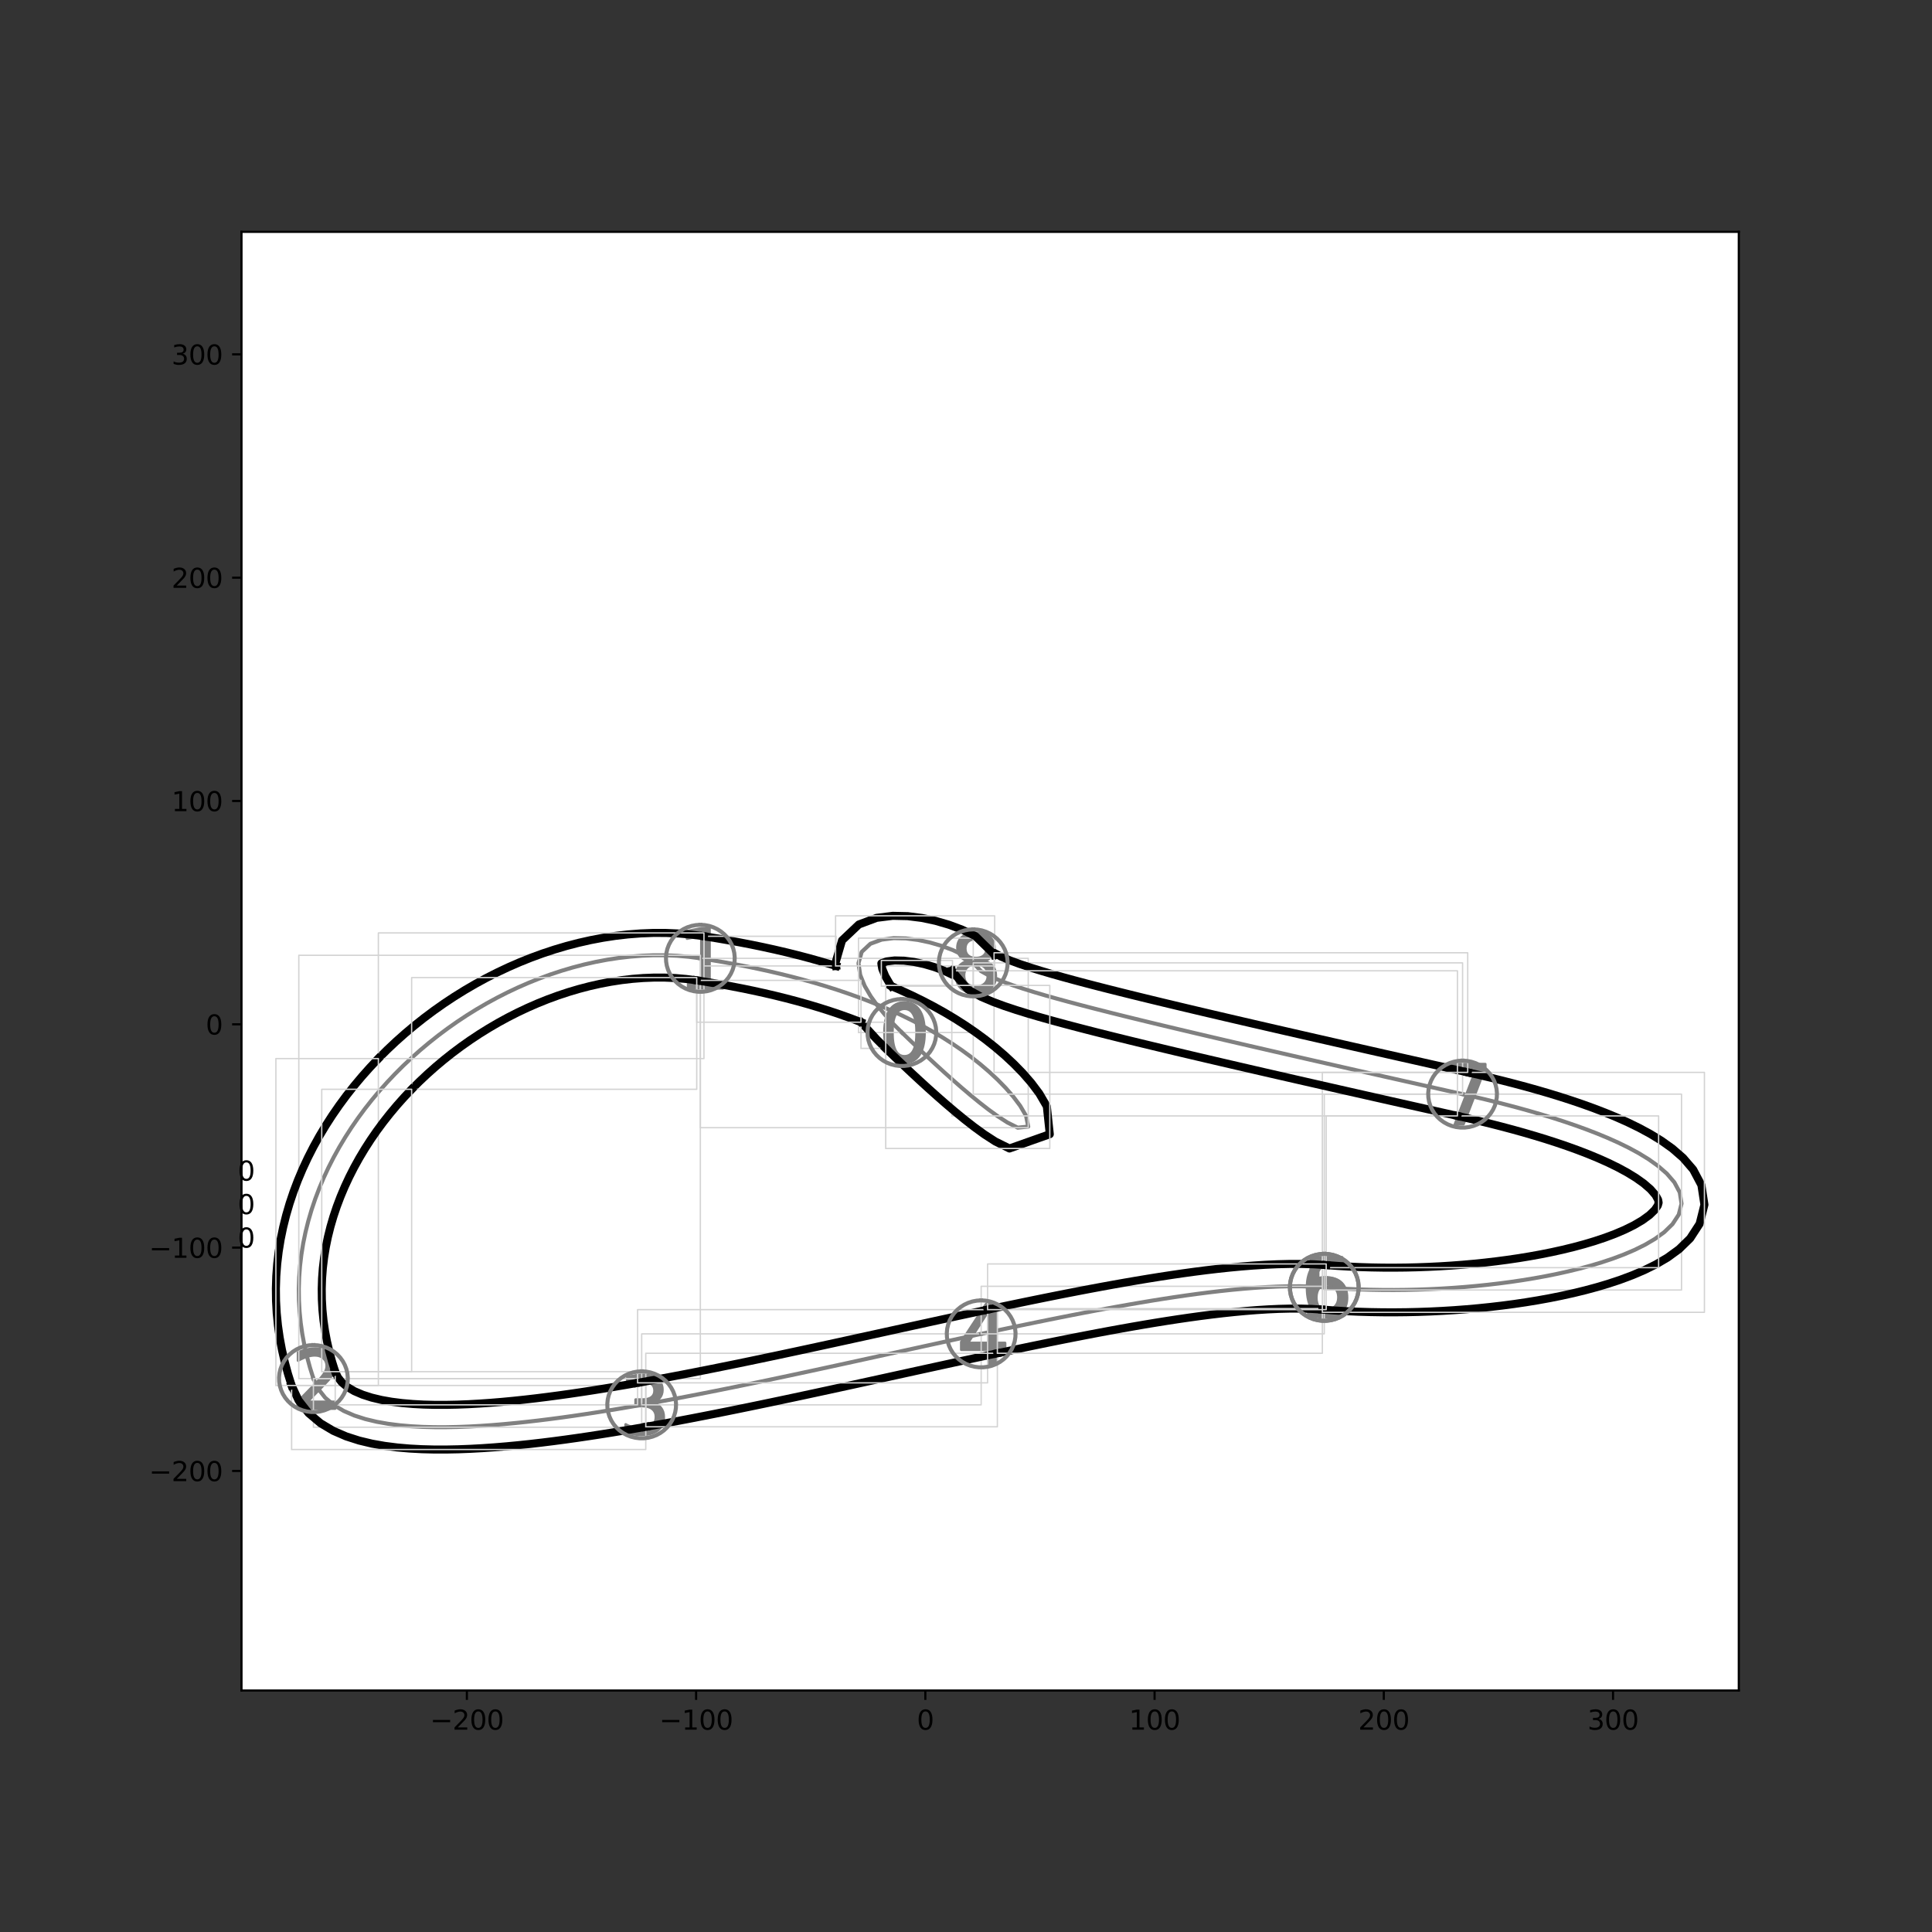 <?xml version="1.0" encoding="utf-8" standalone="no"?>
<!DOCTYPE svg PUBLIC "-//W3C//DTD SVG 1.1//EN"
  "http://www.w3.org/Graphics/SVG/1.1/DTD/svg11.dtd">
<svg height="720pt" version="1.1" viewBox="0 0 720 720" width="720pt" xmlns="http://www.w3.org/2000/svg" xmlns:xlink="http://www.w3.org/1999/xlink">
 <rect x="0" y="0" width="720" height="720" fill="#333333" stroke="none"/>
 <defs>
  <style type="text/css">*{stroke-linecap:butt;stroke-linejoin:round;}</style>
 </defs>
 <g id="figure_1">
  <g id="patch_1">
   <path d="M 0 720 
L 720 720 
L 720 0 
L 0 0 
z
" style="fill:none;"/>
  </g>
  <g id="axes_1">
   <g id="patch_2">
    <path d="M 90 630 
L 648 630 
L 648 86.4 
L 90 86.4 
z
" style="fill:#ffffff;"/>
   </g>
   <g id="PathCollection_1">
    <defs>
     <path d="M 0.972 -8.871 
Q -1.277 -8.871 -2.413 -6.654 
Q -3.545 -4.441 -3.545 0.007 
Q -3.545 4.437 -2.413 6.654 
Q -1.277 8.871 0.972 8.871 
Q 3.24 8.871 4.372 6.654 
Q 5.508 4.437 5.508 0.007 
Q 5.508 -4.441 4.372 -6.654 
Q 3.24 -8.871 0.972 -8.871 
z
M 0.972 -11.18 
Q 4.598 -11.18 6.511 -8.312 
Q 8.423 -5.448 8.423 0.007 
Q 8.423 5.448 6.511 8.317 
Q 4.598 11.18 0.972 11.18 
Q -2.649 11.18 -4.561 8.317 
Q -6.474 5.448 -6.474 0.007 
Q -6.474 -5.448 -4.561 -8.312 
Q -2.649 -11.18 0.972 -11.18 
z
" id="m94f30007b1" style="stroke:#808080;"/>
    </defs>
    <g clip-path="url(#pc361eb7eee)">
     <use style="fill:#808080;stroke:#808080;" x="336.108" xlink:href="#m94f30007b1" y="384.793"/>
    </g>
   </g>
   <g id="PathCollection_2">
    <defs>
     <path d="M -4.536 8.636 
L 0.405 8.636 
L 0.405 -8.425 
L -4.972 -7.347 
L -4.972 -10.102 
L 0.376 -11.18 
L 3.4 -11.18 
L 3.4 8.636 
L 8.341 8.636 
L 8.341 11.18 
L -4.536 11.18 
L -4.536 8.636 
z
" id="med0da035df" style="stroke:#808080;"/>
    </defs>
    <g clip-path="url(#pc361eb7eee)">
     <use style="fill:#808080;stroke:#808080;" x="260.997" xlink:href="#med0da035df" y="357.136"/>
    </g>
   </g>
   <g id="PathCollection_3">
    <defs>
     <path d="M -2.295 8.681 
L 8.076 8.681 
L 8.076 11.18 
L -5.868 11.18 
L -5.868 8.681 
Q -4.178 6.929 -1.259 3.983 
Q 1.664 1.031 2.413 0.174 
Q 3.839 -1.426 4.404 -2.537 
Q 4.973 -3.648 4.973 -4.722 
Q 4.973 -6.473 3.745 -7.574 
Q 2.516 -8.681 0.544 -8.681 
Q -0.854 -8.681 -2.408 -8.196 
Q -3.957 -7.711 -5.722 -6.722 
L -5.722 -9.726 
Q -3.928 -10.446 -2.37 -10.813 
Q -0.807 -11.18 0.487 -11.18 
Q 3.9 -11.18 5.929 -9.472 
Q 7.958 -7.767 7.958 -4.915 
Q 7.958 -3.559 7.45 -2.344 
Q 6.946 -1.135 5.604 0.513 
Q 5.237 0.942 3.265 2.98 
Q 1.297 5.018 -2.295 8.681 
z
" id="m5fbdc6d21f" style="stroke:#808080;"/>
    </defs>
    <g clip-path="url(#pc361eb7eee)">
     <use style="fill:#808080;stroke:#808080;" x="116.801" xlink:href="#m5fbdc6d21f" y="513.754"/>
    </g>
   </g>
   <g id="PathCollection_4">
    <defs>
     <path d="M 3.776 -0.861 
Q 5.868 -0.413 7.042 1.005 
Q 8.22 2.418 8.22 4.497 
Q 8.22 7.684 6.026 9.434 
Q 3.831 11.18 -0.21 11.18 
Q -1.564 11.18 -3 10.912 
Q -4.437 10.645 -5.965 10.109 
L -5.965 7.296 
Q -4.755 8.002 -3.314 8.363 
Q -1.868 8.723 -0.293 8.723 
Q 2.446 8.723 3.882 7.642 
Q 5.319 6.561 5.319 4.497 
Q 5.319 2.589 3.984 1.517 
Q 2.649 0.441 0.27 0.441 
L -2.243 0.441 
L -2.243 -1.956 
L 0.386 -1.956 
Q 2.534 -1.956 3.674 -2.815 
Q 4.815 -3.674 4.815 -5.291 
Q 4.815 -6.949 3.637 -7.836 
Q 2.464 -8.728 0.27 -8.728 
Q -0.931 -8.728 -2.303 -8.464 
Q -3.674 -8.206 -5.319 -7.661 
L -5.319 -10.257 
Q -3.656 -10.718 -2.206 -10.949 
Q -0.755 -11.18 0.529 -11.18 
Q 3.85 -11.18 5.781 -9.67 
Q 7.716 -8.164 7.716 -5.596 
Q 7.716 -3.804 6.691 -2.57 
Q 5.665 -1.337 3.776 -0.861 
z
" id="mce185d3a65" style="stroke:#808080;"/>
    </defs>
    <g clip-path="url(#pc361eb7eee)">
     <use style="fill:#808080;stroke:#808080;" x="239.134" xlink:href="#mce185d3a65" y="523.543"/>
    </g>
   </g>
   <g id="PathCollection_5">
    <defs>
     <path d="M 2.696 -8.545 
L -4.943 3.393 
L 2.696 3.393 
L 2.696 -8.545 
z
M 1.9 -11.18 
L 5.705 -11.18 
L 5.705 3.393 
L 8.897 3.393 
L 8.897 5.909 
L 5.705 5.909 
L 5.705 11.18 
L 2.696 11.18 
L 2.696 5.909 
L -7.397 5.909 
L -7.397 2.99 
L 1.9 -11.18 
z
" id="m7cc5d9a0eb" style="stroke:#808080;"/>
    </defs>
    <g clip-path="url(#pc361eb7eee)">
     <use style="fill:#808080;stroke:#808080;" x="365.652" xlink:href="#m7cc5d9a0eb" y="497.095"/>
    </g>
   </g>
   <g id="PathCollection_6">
    <defs>
     <path d="M -5.008 -11.18 
L 6.64 -11.18 
L 6.64 -8.68 
L -2.292 -8.68 
L -2.292 -3.307 
Q -1.648 -3.528 -1.004 -3.636 
Q -0.355 -3.744 0.294 -3.744 
Q 3.965 -3.744 6.108 -1.732 
Q 8.257 0.28 8.257 3.716 
Q 8.257 7.255 6.052 9.22 
Q 3.847 11.18 -0.162 11.18 
Q -1.544 11.18 -2.978 10.945 
Q -4.407 10.71 -5.934 10.24 
L -5.934 7.255 
Q -4.614 7.975 -3.203 8.327 
Q -1.793 8.68 -0.223 8.68 
Q 2.32 8.68 3.8 7.345 
Q 5.286 6.01 5.286 3.716 
Q 5.286 1.427 3.8 0.092 
Q 2.32 -1.248 -0.223 -1.248 
Q -1.413 -1.248 -2.597 -0.985 
Q -3.777 -0.722 -5.008 -0.162 
L -5.008 -11.18 
z
" id="m99708a1a0c" style="stroke:#808080;"/>
    </defs>
    <g clip-path="url(#pc361eb7eee)">
     <use style="fill:#808080;stroke:#808080;" x="493.517" xlink:href="#m99708a1a0c" y="479.751"/>
    </g>
   </g>
   <g id="PathCollection_7">
    <defs>
     <path d="M 1.286 -1.176 
Q -0.677 -1.176 -1.827 0.169 
Q -2.972 1.508 -2.972 3.845 
Q -2.972 6.169 -1.827 7.522 
Q -0.677 8.871 1.286 8.871 
Q 3.249 8.871 4.395 7.522 
Q 5.541 6.169 5.541 3.845 
Q 5.541 1.508 4.395 0.169 
Q 3.249 -1.176 1.286 -1.176 
z
M 7.074 -10.317 
L 7.074 -7.661 
Q 5.975 -8.178 4.857 -8.45 
Q 3.739 -8.728 2.64 -8.728 
Q -0.247 -8.728 -1.771 -6.778 
Q -3.291 -4.829 -3.508 -0.889 
Q -2.658 -2.146 -1.374 -2.815 
Q -0.085 -3.485 1.457 -3.485 
Q 4.704 -3.485 6.589 -1.513 
Q 8.474 0.455 8.474 3.845 
Q 8.474 7.166 6.511 9.176 
Q 4.547 11.18 1.286 11.18 
Q -2.455 11.18 -4.432 8.317 
Q -6.409 5.448 -6.409 0.007 
Q -6.409 -5.102 -3.984 -8.141 
Q -1.559 -11.18 2.524 -11.18 
Q 3.624 -11.18 4.741 -10.963 
Q 5.859 -10.746 7.074 -10.317 
z
" id="m2aa8f8bb7b" style="stroke:#808080;"/>
    </defs>
    <g clip-path="url(#pc361eb7eee)">
     <use style="fill:#808080;stroke:#808080;" x="493.517" xlink:href="#m2aa8f8bb7b" y="479.751"/>
    </g>
   </g>
   <g id="PathCollection_8">
    <defs>
     <path d="M -5.93 -11.18 
L 8.446 -11.18 
L 8.446 -9.891 
L 0.328 11.18 
L -2.83 11.18 
L 4.809 -8.631 
L -5.93 -8.631 
L -5.93 -11.18 
z
" id="me0e3e218f2" style="stroke:#808080;"/>
    </defs>
    <g clip-path="url(#pc361eb7eee)">
     <use style="fill:#808080;stroke:#808080;" x="545.06" xlink:href="#me0e3e218f2" y="407.755"/>
    </g>
   </g>
   <g id="PathCollection_9">
    <defs>
     <path d="M 1.002 0.524 
Q -1.076 0.524 -2.268 1.637 
Q -3.455 2.751 -3.455 4.695 
Q -3.455 6.644 -2.268 7.758 
Q -1.076 8.871 1.002 8.871 
Q 3.081 8.871 4.277 7.753 
Q 5.478 6.631 5.478 4.695 
Q 5.478 2.751 4.286 1.637 
Q 3.099 0.524 1.002 0.524 
z
M -1.912 -0.714 
Q -3.788 -1.176 -4.836 -2.46 
Q -5.88 -3.748 -5.88 -5.596 
Q -5.88 -8.178 -4.042 -9.679 
Q -2.199 -11.18 1.002 -11.18 
Q 4.222 -11.18 6.056 -9.679 
Q 7.889 -8.178 7.889 -5.596 
Q 7.889 -3.748 6.841 -2.46 
Q 5.797 -1.176 3.935 -0.714 
Q 6.042 -0.224 7.215 1.208 
Q 8.393 2.635 8.393 4.695 
Q 8.393 7.832 6.48 9.508 
Q 4.568 11.18 1.002 11.18 
Q -2.559 11.18 -4.476 9.508 
Q -6.388 7.832 -6.388 4.695 
Q -6.388 2.635 -5.206 1.208 
Q -4.019 -0.224 -1.912 -0.714 
z
M -2.979 -5.319 
Q -2.979 -3.647 -1.935 -2.709 
Q -0.887 -1.771 1.002 -1.771 
Q 2.882 -1.771 3.94 -2.709 
Q 5.002 -3.647 5.002 -5.319 
Q 5.002 -6.996 3.94 -7.933 
Q 2.882 -8.871 1.002 -8.871 
Q -0.887 -8.871 -1.935 -7.933 
Q -2.979 -6.996 -2.979 -5.319 
z
" id="m0a86280be7" style="stroke:#808080;"/>
    </defs>
    <g clip-path="url(#pc361eb7eee)">
     <use style="fill:#808080;stroke:#808080;" x="362.701" xlink:href="#m0a86280be7" y="358.832"/>
    </g>
   </g>
   <g id="PathCollection_10"/>
   <g id="PathCollection_11"/>
   <g id="PathCollection_12"/>
   <g id="PathCollection_13"/>
   <g id="PathCollection_14"/>
   <g id="matplotlib.axis_1">
    <g id="xtick_1">
     <g id="line2d_1">
      <defs>
       <path d="M 0 0 
L 0 3.5 
" id="m8776d0f1e6" style="stroke:#000000;stroke-width:0.8;"/>
      </defs>
      <g>
       <use style="stroke:#000000;stroke-width:0.8;" x="173.993" xlink:href="#m8776d0f1e6" y="630"/>
      </g>
     </g>
     <g id="text_1">
      <!-- −200 -->
      <g transform="translate(160.26 644.598)scale(0.1 -0.1)">
       <defs>
        <path d="M 678 2272 
L 4684 2272 
L 4684 1741 
L 678 1741 
L 678 2272 
z
" id="DejaVuSans-2212" transform="scale(0.016)"/>
        <path d="M 1228 531 
L 3431 531 
L 3431 0 
L 469 0 
L 469 531 
Q 828 903 1448 1529 
Q 2069 2156 2228 2338 
Q 2531 2678 2651 2914 
Q 2772 3150 2772 3378 
Q 2772 3750 2511 3984 
Q 2250 4219 1831 4219 
Q 1534 4219 1204 4116 
Q 875 4013 500 3803 
L 500 4441 
Q 881 4594 1212 4672 
Q 1544 4750 1819 4750 
Q 2544 4750 2975 4387 
Q 3406 4025 3406 3419 
Q 3406 3131 3298 2873 
Q 3191 2616 2906 2266 
Q 2828 2175 2409 1742 
Q 1991 1309 1228 531 
z
" id="DejaVuSans-32" transform="scale(0.016)"/>
        <path d="M 2034 4250 
Q 1547 4250 1301 3770 
Q 1056 3291 1056 2328 
Q 1056 1369 1301 889 
Q 1547 409 2034 409 
Q 2525 409 2770 889 
Q 3016 1369 3016 2328 
Q 3016 3291 2770 3770 
Q 2525 4250 2034 4250 
z
M 2034 4750 
Q 2819 4750 3233 4129 
Q 3647 3509 3647 2328 
Q 3647 1150 3233 529 
Q 2819 -91 2034 -91 
Q 1250 -91 836 529 
Q 422 1150 422 2328 
Q 422 3509 836 4129 
Q 1250 4750 2034 4750 
z
" id="DejaVuSans-30" transform="scale(0.016)"/>
       </defs>
       <use xlink:href="#DejaVuSans-2212"/>
       <use x="83.789" xlink:href="#DejaVuSans-32"/>
       <use x="147.412" xlink:href="#DejaVuSans-30"/>
       <use x="211.035" xlink:href="#DejaVuSans-30"/>
      </g>
     </g>
    </g>
    <g id="xtick_2">
     <g id="line2d_2">
      <g>
       <use style="stroke:#000000;stroke-width:0.8;" x="259.421" xlink:href="#m8776d0f1e6" y="630"/>
      </g>
     </g>
     <g id="text_2">
      <!-- −100 -->
      <g transform="translate(245.687 644.598)scale(0.1 -0.1)">
       <defs>
        <path d="M 794 531 
L 1825 531 
L 1825 4091 
L 703 3866 
L 703 4441 
L 1819 4666 
L 2450 4666 
L 2450 531 
L 3481 531 
L 3481 0 
L 794 0 
L 794 531 
z
" id="DejaVuSans-31" transform="scale(0.016)"/>
       </defs>
       <use xlink:href="#DejaVuSans-2212"/>
       <use x="83.789" xlink:href="#DejaVuSans-31"/>
       <use x="147.412" xlink:href="#DejaVuSans-30"/>
       <use x="211.035" xlink:href="#DejaVuSans-30"/>
      </g>
     </g>
    </g>
    <g id="xtick_3">
     <g id="line2d_3">
      <g>
       <use style="stroke:#000000;stroke-width:0.8;" x="344.849" xlink:href="#m8776d0f1e6" y="630"/>
      </g>
     </g>
     <g id="text_3">
      <!-- 0 -->
      <g transform="translate(341.667 644.598)scale(0.1 -0.1)">
       <use xlink:href="#DejaVuSans-30"/>
      </g>
     </g>
    </g>
    <g id="xtick_4">
     <g id="line2d_4">
      <g>
       <use style="stroke:#000000;stroke-width:0.8;" x="430.276" xlink:href="#m8776d0f1e6" y="630"/>
      </g>
     </g>
     <g id="text_4">
      <!-- 100 -->
      <g transform="translate(420.733 644.598)scale(0.1 -0.1)">
       <use xlink:href="#DejaVuSans-31"/>
       <use x="63.623" xlink:href="#DejaVuSans-30"/>
       <use x="127.246" xlink:href="#DejaVuSans-30"/>
      </g>
     </g>
    </g>
    <g id="xtick_5">
     <g id="line2d_5">
      <g>
       <use style="stroke:#000000;stroke-width:0.8;" x="515.704" xlink:href="#m8776d0f1e6" y="630"/>
      </g>
     </g>
     <g id="text_5">
      <!-- 200 -->
      <g transform="translate(506.16 644.598)scale(0.1 -0.1)">
       <use xlink:href="#DejaVuSans-32"/>
       <use x="63.623" xlink:href="#DejaVuSans-30"/>
       <use x="127.246" xlink:href="#DejaVuSans-30"/>
      </g>
     </g>
    </g>
    <g id="xtick_6">
     <g id="line2d_6">
      <g>
       <use style="stroke:#000000;stroke-width:0.8;" x="601.132" xlink:href="#m8776d0f1e6" y="630"/>
      </g>
     </g>
     <g id="text_6">
      <!-- 300 -->
      <g transform="translate(591.588 644.598)scale(0.1 -0.1)">
       <defs>
        <path d="M 2597 2516 
Q 3050 2419 3304 2112 
Q 3559 1806 3559 1356 
Q 3559 666 3084 287 
Q 2609 -91 1734 -91 
Q 1441 -91 1130 -33 
Q 819 25 488 141 
L 488 750 
Q 750 597 1062 519 
Q 1375 441 1716 441 
Q 2309 441 2620 675 
Q 2931 909 2931 1356 
Q 2931 1769 2642 2001 
Q 2353 2234 1838 2234 
L 1294 2234 
L 1294 2753 
L 1863 2753 
Q 2328 2753 2575 2939 
Q 2822 3125 2822 3475 
Q 2822 3834 2567 4026 
Q 2313 4219 1838 4219 
Q 1578 4219 1281 4162 
Q 984 4106 628 3988 
L 628 4550 
Q 988 4650 1302 4700 
Q 1616 4750 1894 4750 
Q 2613 4750 3031 4423 
Q 3450 4097 3450 3541 
Q 3450 3153 3228 2886 
Q 3006 2619 2597 2516 
z
" id="DejaVuSans-33" transform="scale(0.016)"/>
       </defs>
       <use xlink:href="#DejaVuSans-33"/>
       <use x="63.623" xlink:href="#DejaVuSans-30"/>
       <use x="127.246" xlink:href="#DejaVuSans-30"/>
      </g>
     </g>
    </g>
   </g>
   <g id="matplotlib.axis_2">
    <g id="ytick_1">
     <g id="line2d_7">
      <defs>
       <path d="M 0 0 
L -3.5 0 
" id="mb0aa4aa2c3" style="stroke:#000000;stroke-width:0.8;"/>
      </defs>
      <g>
       <use style="stroke:#000000;stroke-width:0.8;" x="90" xlink:href="#mb0aa4aa2c3" y="548.174"/>
      </g>
     </g>
     <g id="text_7">
      <!-- −200 -->
      <g transform="translate(55.533 551.974)scale(0.1 -0.1)">
       <use xlink:href="#DejaVuSans-2212"/>
       <use x="83.789" xlink:href="#DejaVuSans-32"/>
       <use x="147.412" xlink:href="#DejaVuSans-30"/>
       <use x="211.035" xlink:href="#DejaVuSans-30"/>
      </g>
     </g>
    </g>
    <g id="ytick_2">
     <g id="line2d_8">
      <g>
       <use style="stroke:#000000;stroke-width:0.8;" x="90" xlink:href="#mb0aa4aa2c3" y="464.951"/>
      </g>
     </g>
     <g id="text_8">
      <!-- −100 -->
      <g transform="translate(55.533 468.75)scale(0.1 -0.1)">
       <use xlink:href="#DejaVuSans-2212"/>
       <use x="83.789" xlink:href="#DejaVuSans-31"/>
       <use x="147.412" xlink:href="#DejaVuSans-30"/>
       <use x="211.035" xlink:href="#DejaVuSans-30"/>
      </g>
     </g>
    </g>
    <g id="ytick_3">
     <g id="line2d_9">
      <g>
       <use style="stroke:#000000;stroke-width:0.8;" x="90" xlink:href="#mb0aa4aa2c3" y="381.728"/>
      </g>
     </g>
     <g id="text_9">
      <!-- 0 -->
      <g transform="translate(76.638 385.527)scale(0.1 -0.1)">
       <use xlink:href="#DejaVuSans-30"/>
      </g>
     </g>
    </g>
    <g id="ytick_4">
     <g id="line2d_10">
      <g>
       <use style="stroke:#000000;stroke-width:0.8;" x="90" xlink:href="#mb0aa4aa2c3" y="298.505"/>
      </g>
     </g>
     <g id="text_10">
      <!-- 100 -->
      <g transform="translate(63.913 302.304)scale(0.1 -0.1)">
       <use xlink:href="#DejaVuSans-31"/>
       <use x="63.623" xlink:href="#DejaVuSans-30"/>
       <use x="127.246" xlink:href="#DejaVuSans-30"/>
      </g>
     </g>
    </g>
    <g id="ytick_5">
     <g id="line2d_11">
      <g>
       <use style="stroke:#000000;stroke-width:0.8;" x="90" xlink:href="#mb0aa4aa2c3" y="215.282"/>
      </g>
     </g>
     <g id="text_11">
      <!-- 200 -->
      <g transform="translate(63.913 219.081)scale(0.1 -0.1)">
       <use xlink:href="#DejaVuSans-32"/>
       <use x="63.623" xlink:href="#DejaVuSans-30"/>
       <use x="127.246" xlink:href="#DejaVuSans-30"/>
      </g>
     </g>
    </g>
    <g id="ytick_6">
     <g id="line2d_12">
      <g>
       <use style="stroke:#000000;stroke-width:0.8;" x="90" xlink:href="#mb0aa4aa2c3" y="132.059"/>
      </g>
     </g>
     <g id="text_12">
      <!-- 300 -->
      <g transform="translate(63.913 135.858)scale(0.1 -0.1)">
       <use xlink:href="#DejaVuSans-33"/>
       <use x="63.623" xlink:href="#DejaVuSans-30"/>
       <use x="127.246" xlink:href="#DejaVuSans-30"/>
      </g>
     </g>
    </g>
   </g>
   <g id="line2d_13">
    <path clip-path="url(#pc361eb7eee)" d="M 362.701 358.832 
L 359.227 356.062 
L 355.147 354.094 
L 350.893 352.502 
L 346.53 351.232 
L 342.088 350.289 
L 337.59 349.719 
L 333.066 349.618 
L 328.586 350.168 
L 324.37 351.718 
L 321.132 354.739 
L 319.934 358.953 
L 320.57 363.314 
L 322.237 367.423 
L 324.479 371.265 
L 327.08 374.887 
L 329.925 378.329 
L 332.948 381.623 
L 336.108 384.793 
" style="fill:none;stroke:#808080;stroke-linecap:square;stroke-width:1.5;"/>
   </g>
   <g id="line2d_14">
    <path clip-path="url(#pc361eb7eee)" d="M 319.934 384.793 
L 319.934 349.618 
L 362.701 349.618 
L 362.701 384.793 
L 319.934 384.793 
" style="fill:none;stroke:#d3d3d3;stroke-linecap:square;stroke-width:0.5;"/>
   </g>
   <g id="line2d_15">
    <path clip-path="url(#pc361eb7eee)" d="M 336.108 384.793 
L 339.209 387.78 
L 342.326 390.75 
L 345.463 393.7 
L 348.62 396.629 
L 351.801 399.532 
L 355.011 402.404 
L 358.254 405.24 
L 361.539 408.03 
L 364.874 410.762 
L 368.276 413.415 
L 371.769 415.954 
L 375.399 418.305 
L 379.273 420.247 
L 383.194 419.853 
L 382.367 415.804 
L 380.204 412.123 
L 377.629 408.699 
L 374.808 405.464 
L 371.805 402.388 
L 368.655 399.454 
L 365.38 396.653 
L 361.997 393.977 
L 358.516 391.422 
L 354.949 388.983 
L 351.303 386.656 
L 347.586 384.439 
L 343.805 382.329 
L 339.965 380.32 
L 336.072 378.411 
L 332.131 376.598 
L 328.147 374.877 
L 324.124 373.245 
L 320.065 371.697 
L 315.974 370.232 
L 311.855 368.845 
L 307.709 367.532 
L 303.541 366.291 
L 299.351 365.118 
L 295.143 364.01 
L 290.918 362.963 
L 286.678 361.975 
L 282.425 361.044 
L 278.159 360.166 
L 273.882 359.338 
L 269.596 358.559 
L 265.301 357.825 
L 260.997 357.136 
" style="fill:none;stroke:#808080;stroke-linecap:square;stroke-width:1.5;"/>
   </g>
   <g id="line2d_16">
    <path clip-path="url(#pc361eb7eee)" d="M 260.997 420.247 
L 260.997 357.136 
L 383.194 357.136 
L 383.194 420.247 
L 260.997 420.247 
" style="fill:none;stroke:#d3d3d3;stroke-linecap:square;stroke-width:0.5;"/>
   </g>
   <g id="line2d_17">
    <path clip-path="url(#pc361eb7eee)" d="M 260.997 357.136 
L 256.667 356.565 
L 252.315 356.19 
L 247.949 356.003 
L 243.579 355.999 
L 239.213 356.17 
L 234.858 356.511 
L 230.519 357.014 
L 226.202 357.676 
L 221.913 358.489 
L 217.656 359.448 
L 213.435 360.549 
L 209.254 361.786 
L 205.116 363.155 
L 201.026 364.652 
L 196.985 366.273 
L 192.997 368.014 
L 189.065 369.871 
L 185.192 371.842 
L 181.379 373.923 
L 177.631 376.11 
L 173.948 378.403 
L 170.335 380.797 
L 166.793 383.291 
L 163.326 385.882 
L 159.936 388.569 
L 156.625 391.348 
L 153.398 394.218 
L 150.257 397.177 
L 147.205 400.224 
L 144.245 403.356 
L 141.382 406.571 
L 138.619 409.868 
L 135.959 413.246 
L 133.407 416.701 
L 130.968 420.232 
L 128.646 423.837 
L 126.445 427.514 
L 124.371 431.261 
L 122.429 435.074 
L 120.625 438.95 
L 118.964 442.887 
L 117.451 446.881 
L 116.093 450.927 
L 114.896 455.021 
L 113.864 459.158 
L 113.003 463.331 
L 112.319 467.536 
L 111.814 471.764 
L 111.492 476.01 
L 111.357 480.265 
L 111.407 484.521 
L 111.645 488.772 
L 112.067 493.009 
L 112.672 497.225 
L 113.453 501.413 
L 114.407 505.567 
L 115.525 509.682 
L 116.801 513.754 
" style="fill:none;stroke:#808080;stroke-linecap:square;stroke-width:1.5;"/>
   </g>
   <g id="line2d_18">
    <path clip-path="url(#pc361eb7eee)" d="M 111.357 513.754 
L 111.357 355.999 
L 260.997 355.999 
L 260.997 513.754 
L 111.357 513.754 
" style="fill:none;stroke:#d3d3d3;stroke-linecap:square;stroke-width:0.5;"/>
   </g>
   <g id="line2d_19">
    <path clip-path="url(#pc361eb7eee)" d="M 116.801 513.754 
L 118.582 517.572 
L 121.196 520.904 
L 124.451 523.65 
L 128.133 525.832 
L 132.075 527.536 
L 136.176 528.851 
L 140.372 529.854 
L 144.628 530.607 
L 148.919 531.153 
L 153.232 531.529 
L 157.557 531.76 
L 161.888 531.87 
L 166.221 531.874 
L 170.552 531.787 
L 174.88 531.62 
L 179.204 531.382 
L 183.523 531.081 
L 187.835 530.724 
L 192.142 530.316 
L 196.443 529.863 
L 200.737 529.368 
L 205.025 528.835 
L 209.307 528.268 
L 213.583 527.669 
L 217.854 527.042 
L 222.12 526.388 
L 226.38 525.709 
L 230.636 525.007 
L 234.887 524.285 
L 239.134 523.543 
" style="fill:none;stroke:#808080;stroke-linecap:square;stroke-width:1.5;"/>
   </g>
   <g id="line2d_20">
    <path clip-path="url(#pc361eb7eee)" d="M 116.801 531.874 
L 116.801 513.754 
L 239.134 513.754 
L 239.134 531.874 
L 116.801 531.874 
" style="fill:none;stroke:#d3d3d3;stroke-linecap:square;stroke-width:0.5;"/>
   </g>
   <g id="line2d_21">
    <path clip-path="url(#pc361eb7eee)" d="M 239.134 523.543 
L 243.376 522.783 
L 247.615 522.006 
L 251.851 521.214 
L 256.083 520.407 
L 260.313 519.588 
L 264.539 518.756 
L 268.763 517.912 
L 272.985 517.059 
L 277.205 516.195 
L 281.423 515.323 
L 285.639 514.443 
L 289.853 513.556 
L 294.066 512.662 
L 298.279 511.762 
L 302.49 510.857 
L 306.7 509.947 
L 310.91 509.034 
L 315.119 508.117 
L 319.328 507.198 
L 323.537 506.276 
L 327.746 505.354 
L 331.955 504.43 
L 336.165 503.507 
L 340.375 502.584 
L 344.585 501.662 
L 348.796 500.742 
L 353.009 499.825 
L 357.222 498.911 
L 361.436 498.001 
L 365.652 497.095 
" style="fill:none;stroke:#808080;stroke-linecap:square;stroke-width:1.5;"/>
   </g>
   <g id="line2d_22">
    <path clip-path="url(#pc361eb7eee)" d="M 239.134 523.543 
L 239.134 497.095 
L 365.652 497.095 
L 365.652 523.543 
L 239.134 523.543 
" style="fill:none;stroke:#d3d3d3;stroke-linecap:square;stroke-width:0.5;"/>
   </g>
   <g id="line2d_23">
    <path clip-path="url(#pc361eb7eee)" d="M 365.652 497.095 
L 369.869 496.195 
L 374.088 495.302 
L 378.308 494.416 
L 382.531 493.537 
L 386.755 492.668 
L 390.982 491.809 
L 395.211 490.961 
L 399.443 490.125 
L 403.677 489.303 
L 407.915 488.496 
L 412.156 487.705 
L 416.4 486.932 
L 420.647 486.179 
L 424.898 485.447 
L 429.154 484.739 
L 433.413 484.057 
L 437.677 483.403 
L 441.946 482.781 
L 446.219 482.194 
L 450.497 481.646 
L 454.781 481.14 
L 459.07 480.682 
L 463.364 480.278 
L 467.663 479.935 
L 471.968 479.66 
L 476.276 479.464 
L 480.588 479.359 
L 484.901 479.358 
L 489.212 479.481 
L 493.517 479.751 
" style="fill:none;stroke:#808080;stroke-linecap:square;stroke-width:1.5;"/>
   </g>
   <g id="line2d_24">
    <path clip-path="url(#pc361eb7eee)" d="M 365.652 497.095 
L 365.652 479.358 
L 493.517 479.358 
L 493.517 497.095 
L 365.652 497.095 
" style="fill:none;stroke:#d3d3d3;stroke-linecap:square;stroke-width:0.5;"/>
   </g>
   <g id="line2d_25">
    <path clip-path="url(#pc361eb7eee)" d="M 493.517 479.751 
" style="fill:none;stroke:#808080;stroke-linecap:square;stroke-width:1.5;"/>
   </g>
   <g id="line2d_26">
    <path clip-path="url(#pc361eb7eee)" d="M 493.517 479.751 
L 493.517 479.751 
L 493.517 479.751 
L 493.517 479.751 
L 493.517 479.751 
" style="fill:none;stroke:#d3d3d3;stroke-linecap:square;stroke-width:0.5;"/>
   </g>
   <g id="line2d_27">
    <path clip-path="url(#pc361eb7eee)" d="M 493.517 479.751 
L 497.858 480.073 
L 502.204 480.33 
L 506.554 480.523 
L 510.906 480.655 
L 515.26 480.728 
L 519.614 480.742 
L 523.968 480.698 
L 528.321 480.598 
L 532.672 480.441 
L 537.021 480.228 
L 541.366 479.958 
L 545.707 479.631 
L 550.043 479.246 
L 554.373 478.801 
L 558.695 478.296 
L 563.01 477.728 
L 567.314 477.093 
L 571.607 476.39 
L 575.887 475.614 
L 580.151 474.76 
L 584.397 473.821 
L 588.619 472.791 
L 592.815 471.659 
L 596.976 470.413 
L 601.094 469.039 
L 605.156 467.515 
L 609.143 465.813 
L 613.024 463.896 
L 616.749 461.71 
L 620.23 459.178 
L 623.297 456.195 
L 625.62 452.647 
L 626.652 448.564 
L 625.998 444.379 
L 623.978 440.606 
L 621.165 437.354 
L 617.913 434.527 
L 614.397 432.022 
L 610.709 429.766 
L 606.904 427.705 
L 603.012 425.804 
L 599.055 424.035 
L 595.047 422.38 
L 590.998 420.821 
L 586.916 419.347 
L 582.806 417.948 
L 578.672 416.616 
L 574.519 415.344 
L 570.348 414.128 
L 566.162 412.961 
L 561.963 411.84 
L 557.752 410.762 
L 553.53 409.724 
L 549.299 408.722 
L 545.06 407.755 
" style="fill:none;stroke:#808080;stroke-linecap:square;stroke-width:1.5;"/>
   </g>
   <g id="line2d_28">
    <path clip-path="url(#pc361eb7eee)" d="M 493.517 480.742 
L 493.517 407.755 
L 626.652 407.755 
L 626.652 480.742 
L 493.517 480.742 
" style="fill:none;stroke:#d3d3d3;stroke-linecap:square;stroke-width:0.5;"/>
   </g>
   <g id="line2d_29">
    <path clip-path="url(#pc361eb7eee)" d="M 545.06 407.755 
L 540.855 406.813 
L 536.65 405.869 
L 532.445 404.925 
L 528.24 403.98 
L 524.035 403.035 
L 519.83 402.088 
L 515.625 401.14 
L 511.42 400.19 
L 507.215 399.24 
L 503.01 398.288 
L 498.805 397.334 
L 494.599 396.38 
L 490.394 395.423 
L 486.188 394.464 
L 481.982 393.504 
L 477.777 392.541 
L 473.571 391.576 
L 469.365 390.608 
L 465.159 389.638 
L 460.953 388.664 
L 456.748 387.687 
L 452.543 386.707 
L 448.338 385.722 
L 444.134 384.733 
L 439.931 383.739 
L 435.729 382.74 
L 431.528 381.734 
L 427.329 380.721 
L 423.131 379.699 
L 418.935 378.669 
L 414.742 377.627 
L 410.553 376.572 
L 406.367 375.503 
L 402.186 374.415 
L 398.011 373.306 
L 393.845 372.169 
L 389.688 370.998 
L 385.545 369.783 
L 381.421 368.507 
L 377.326 367.149 
L 373.278 365.666 
L 369.316 363.978 
L 365.564 361.897 
L 362.701 358.832 
" style="fill:none;stroke:#808080;stroke-linecap:square;stroke-width:1.5;"/>
   </g>
   <g id="line2d_30">
    <path clip-path="url(#pc361eb7eee)" d="M 362.701 407.755 
L 362.701 358.832 
L 545.06 358.832 
L 545.06 407.755 
L 362.701 407.755 
" style="fill:none;stroke:#d3d3d3;stroke-linecap:square;stroke-width:0.5;"/>
   </g>
   <g id="line2d_31">
    <path clip-path="url(#pc361eb7eee)" d="M 108.677 516.327 
L 108.677 516.327 
L 111.258 521.855 
L 115.006 526.64 
L 119.464 530.406 
L 124.215 533.228 
L 129.038 535.314 
L 133.845 536.857 
L 138.609 537.998 
L 143.325 538.832 
L 147.996 539.427 
L 152.625 539.83 
L 157.218 540.076 
L 161.778 540.192 
L 166.309 540.196 
L 170.813 540.106 
L 175.294 539.933 
L 179.752 539.687 
L 184.191 539.378 
L 188.612 539.012 
L 193.017 538.595 
L 197.405 538.132 
L 201.78 537.628 
L 206.142 537.086 
L 210.491 536.51 
L 214.829 535.903 
L 219.156 535.267 
L 223.474 534.605 
L 227.783 533.918 
L 232.083 533.209 
L 236.376 532.479 
L 240.661 531.731 
" style="fill:none;stroke:#000000;stroke-linecap:square;stroke-width:3;"/>
   </g>
   <g id="line2d_32">
    <path clip-path="url(#pc361eb7eee)" d="M 108.677 540.196 
L 108.677 516.327 
L 240.661 516.327 
L 240.661 540.196 
L 108.677 540.196 
" style="fill:none;stroke:#d3d3d3;stroke-linecap:square;stroke-width:0.5;"/>
   </g>
   <g id="line2d_33">
    <path clip-path="url(#pc361eb7eee)" d="M 240.661 531.731 
L 244.939 530.964 
L 249.211 530.182 
L 253.477 529.384 
L 257.737 528.572 
L 261.992 527.747 
L 266.243 526.911 
L 270.489 526.063 
L 274.731 525.205 
L 278.97 524.338 
L 283.205 523.462 
L 287.436 522.579 
L 291.665 521.689 
L 295.891 520.792 
L 300.114 519.89 
L 304.335 518.983 
L 308.554 518.071 
L 312.771 517.156 
L 316.986 516.238 
L 321.199 515.318 
L 325.412 514.396 
L 329.623 513.473 
L 333.832 512.549 
L 338.041 511.626 
L 342.249 510.703 
L 346.456 509.782 
L 350.663 508.863 
L 354.869 507.947 
L 359.075 507.035 
L 363.28 506.127 
L 367.485 505.224 
L 371.69 504.326 
" style="fill:none;stroke:#000000;stroke-linecap:square;stroke-width:3;"/>
   </g>
   <g id="line2d_34">
    <path clip-path="url(#pc361eb7eee)" d="M 240.661 531.731 
L 240.661 504.326 
L 371.69 504.326 
L 371.69 531.731 
L 240.661 531.731 
" style="fill:none;stroke:#d3d3d3;stroke-linecap:square;stroke-width:0.5;"/>
   </g>
   <g id="line2d_35">
    <path clip-path="url(#pc361eb7eee)" d="M 371.69 504.326 
L 375.895 503.436 
L 380.1 502.553 
L 384.305 501.678 
L 388.51 500.813 
L 392.716 499.958 
L 396.921 499.115 
L 401.127 498.285 
L 405.332 497.468 
L 409.538 496.667 
L 413.744 495.882 
L 417.95 495.116 
L 422.156 494.37 
L 426.362 493.646 
L 430.567 492.947 
L 434.771 492.273 
L 438.974 491.629 
L 443.175 491.017 
L 447.374 490.44 
L 451.57 489.902 
L 455.762 489.407 
L 459.948 488.961 
L 464.126 488.568 
L 468.295 488.235 
L 472.45 487.97 
L 476.587 487.781 
L 480.701 487.68 
L 484.783 487.68 
L 488.822 487.795 
L 492.8 488.044 
L 492.8 488.044 
" style="fill:none;stroke:#000000;stroke-linecap:square;stroke-width:3;"/>
   </g>
   <g id="line2d_36">
    <path clip-path="url(#pc361eb7eee)" d="M 371.69 504.326 
L 371.69 487.68 
L 492.8 487.68 
L 492.8 504.326 
L 371.69 504.326 
" style="fill:none;stroke:#d3d3d3;stroke-linecap:square;stroke-width:0.5;"/>
   </g>
   <g id="line2d_37">
    <path clip-path="url(#pc361eb7eee)" d="M 311.572 359.98 
L 305.968 358.312 
L 301.645 357.101 
L 297.309 355.959 
L 292.963 354.883 
L 288.607 353.868 
L 284.244 352.912 
L 279.873 352.013 
L 275.497 351.166 
L 271.116 350.369 
L 266.731 349.62 
L 262.342 348.917 
L 262.342 348.917 
" style="fill:none;stroke:#000000;stroke-linecap:square;stroke-width:3;"/>
   </g>
   <g id="line2d_38">
    <path clip-path="url(#pc361eb7eee)" d="M 262.342 359.98 
L 262.342 348.917 
L 311.572 348.917 
L 311.572 359.98 
L 262.342 359.98 
" style="fill:none;stroke:#d3d3d3;stroke-linecap:square;stroke-width:0.5;"/>
   </g>
   <g id="line2d_39">
    <path clip-path="url(#pc361eb7eee)" d="M 370.691 355.886 
L 370.691 355.886 
L 363.491 348.851 
L 358.537 346.455 
L 353.642 344.623 
L 348.671 343.175 
L 343.569 342.093 
L 338.28 341.424 
L 332.711 341.303 
L 326.698 342.051 
L 320.069 344.527 
L 313.806 350.458 
L 311.395 358.712 
L 311.572 359.98 
" style="fill:none;stroke:#000000;stroke-linecap:square;stroke-width:3;"/>
   </g>
   <g id="line2d_40">
    <path clip-path="url(#pc361eb7eee)" d="M 311.395 359.98 
L 311.395 341.303 
L 370.691 341.303 
L 370.691 359.98 
L 311.395 359.98 
" style="fill:none;stroke:#d3d3d3;stroke-linecap:square;stroke-width:0.5;"/>
   </g>
   <g id="line2d_41">
    <path clip-path="url(#pc361eb7eee)" d="M 492.8 488.044 
L 492.8 488.044 
L 497.276 488.376 
L 501.752 488.64 
L 506.227 488.839 
L 510.701 488.975 
L 515.173 489.05 
L 519.644 489.064 
L 524.113 489.019 
L 528.58 488.916 
L 533.045 488.755 
L 537.507 488.536 
L 541.967 488.26 
L 546.424 487.924 
L 550.878 487.528 
L 555.329 487.071 
L 559.776 486.551 
L 564.22 485.966 
L 568.66 485.312 
L 573.096 484.585 
L 577.528 483.781 
L 581.955 482.894 
L 586.377 481.917 
L 590.793 480.839 
L 595.204 479.649 
L 599.609 478.331 
L 604.006 476.863 
L 608.394 475.216 
L 612.773 473.346 
L 617.137 471.19 
L 621.475 468.643 
L 625.757 465.524 
L 629.871 461.51 
L 633.407 456.068 
L 635.186 448.948 
L 634.067 441.644 
L 630.996 435.86 
L 627.233 431.496 
L 623.247 428.027 
L 619.169 425.12 
L 615.042 422.593 
L 610.883 420.341 
L 606.7 418.297 
L 602.497 416.419 
L 598.28 414.676 
L 594.048 413.047 
L 589.806 411.515 
L 585.553 410.068 
L 581.292 408.695 
L 577.023 407.388 
L 572.747 406.14 
L 568.464 404.947 
L 564.176 403.802 
L 559.882 402.703 
L 555.584 401.646 
L 551.281 400.627 
L 546.974 399.644 
L 546.974 399.644 
" style="fill:none;stroke:#000000;stroke-linecap:square;stroke-width:3;"/>
   </g>
   <g id="line2d_42">
    <path clip-path="url(#pc361eb7eee)" d="M 492.8 489.064 
L 492.8 399.644 
L 635.186 399.644 
L 635.186 489.064 
L 492.8 489.064 
" style="fill:none;stroke:#d3d3d3;stroke-linecap:square;stroke-width:0.5;"/>
   </g>
   <g id="line2d_43">
    <path clip-path="url(#pc361eb7eee)" d="M 262.342 348.917 
L 262.342 348.917 
L 257.614 348.294 
L 252.876 347.886 
L 248.139 347.683 
L 243.41 347.678 
L 238.698 347.863 
L 234.008 348.23 
L 229.348 348.771 
L 224.721 349.479 
L 220.133 350.349 
L 215.587 351.373 
L 211.087 352.547 
L 206.637 353.864 
L 202.239 355.319 
L 197.896 356.909 
L 193.611 358.627 
L 189.386 360.472 
L 185.224 362.438 
L 181.126 364.522 
L 177.096 366.722 
L 173.135 369.034 
L 169.245 371.455 
L 165.43 373.984 
L 161.691 376.617 
L 158.03 379.352 
L 154.451 382.188 
L 150.957 385.122 
L 147.548 388.153 
L 144.23 391.279 
L 141.005 394.498 
" style="fill:none;stroke:#000000;stroke-linecap:square;stroke-width:3;"/>
   </g>
   <g id="line2d_44">
    <path clip-path="url(#pc361eb7eee)" d="M 141.005 394.498 
L 141.005 347.678 
L 262.342 347.678 
L 262.342 394.498 
L 141.005 394.498 
" style="fill:none;stroke:#d3d3d3;stroke-linecap:square;stroke-width:0.5;"/>
   </g>
   <g id="line2d_45">
    <path clip-path="url(#pc361eb7eee)" d="M 141.005 394.498 
L 137.876 397.81 
L 134.846 401.212 
L 131.921 404.703 
L 129.102 408.281 
L 126.396 411.946 
L 123.806 415.696 
L 121.337 419.528 
L 118.995 423.442 
L 116.785 427.435 
L 114.712 431.504 
L 112.783 435.648 
L 111.005 439.863 
L 109.383 444.146 
L 107.924 448.492 
L 106.636 452.897 
L 105.524 457.354 
L 104.595 461.858 
L 103.855 466.402 
L 103.309 470.977 
L 102.961 475.574 
L 102.814 480.184 
L 102.869 484.796 
L 103.126 489.401 
L 103.584 493.988 
L 104.237 498.546 
L 105.081 503.067 
L 106.108 507.543 
L 107.31 511.964 
L 108.677 516.327 
L 108.677 516.327 
" style="fill:none;stroke:#000000;stroke-linecap:square;stroke-width:3;"/>
   </g>
   <g id="line2d_46">
    <path clip-path="url(#pc361eb7eee)" d="M 102.814 516.327 
L 102.814 394.498 
L 141.005 394.498 
L 141.005 516.327 
L 102.814 516.327 
" style="fill:none;stroke:#d3d3d3;stroke-linecap:square;stroke-width:0.5;"/>
   </g>
   <g id="line2d_47">
    <path clip-path="url(#pc361eb7eee)" d="M 108.677 516.327 
" style="fill:none;stroke:#000000;stroke-linecap:square;stroke-width:3;"/>
   </g>
   <g id="line2d_48">
    <path clip-path="url(#pc361eb7eee)" d="M 108.677 516.327 
L 108.677 516.327 
L 108.677 516.327 
L 108.677 516.327 
L 108.677 516.327 
" style="fill:none;stroke:#d3d3d3;stroke-linecap:square;stroke-width:0.5;"/>
   </g>
   <g id="line2d_49">
    <path clip-path="url(#pc361eb7eee)" d="M 546.974 399.644 
L 546.974 399.644 
L 542.771 398.702 
L 538.567 397.76 
L 534.364 396.816 
L 530.161 395.871 
L 525.958 394.926 
L 521.755 393.979 
L 517.553 393.032 
L 513.35 392.083 
L 509.147 391.133 
L 504.945 390.182 
L 500.743 389.229 
L 496.54 388.275 
L 492.338 387.319 
L 488.136 386.361 
L 483.934 385.402 
L 479.733 384.44 
L 475.532 383.476 
L 471.331 382.509 
L 467.131 381.54 
L 462.931 380.568 
L 458.733 379.593 
L 454.535 378.614 
L 450.339 377.632 
L 446.145 376.645 
L 441.952 375.653 
L 437.762 374.656 
L 433.574 373.654 
L 429.39 372.644 
L 425.21 371.627 
L 421.035 370.601 
L 416.865 369.566 
L 412.704 368.518 
L 408.551 367.457 
L 404.411 366.38 
L 400.285 365.284 
L 396.18 364.164 
L 392.102 363.015 
L 388.063 361.83 
L 384.08 360.599 
L 380.188 359.307 
L 376.454 357.94 
L 373.04 356.488 
L 370.457 355.075 
L 370.691 355.886 
L 370.691 355.886 
" style="fill:none;stroke:#000000;stroke-linecap:square;stroke-width:3;"/>
   </g>
   <g id="line2d_50">
    <path clip-path="url(#pc361eb7eee)" d="M 370.457 399.644 
L 370.457 355.075 
L 546.974 355.075 
L 546.974 399.644 
L 370.457 399.644 
" style="fill:none;stroke:#d3d3d3;stroke-linecap:square;stroke-width:0.5;"/>
   </g>
   <g id="line2d_51">
    <path clip-path="url(#pc361eb7eee)" d="M 494.233 471.458 
L 494.233 471.458 
L 498.44 471.77 
L 502.657 472.019 
L 506.881 472.207 
L 511.112 472.335 
L 515.346 472.406 
L 519.584 472.419 
L 523.823 472.377 
L 528.062 472.279 
L 532.3 472.126 
L 536.535 471.919 
L 540.765 471.656 
L 544.99 471.338 
L 549.208 470.963 
L 553.417 470.531 
L 557.615 470.041 
L 561.8 469.489 
L 565.969 468.875 
L 570.119 468.195 
L 574.247 467.446 
L 578.348 466.625 
L 582.416 465.725 
L 586.445 464.742 
L 590.425 463.669 
L 594.343 462.496 
L 598.182 461.215 
L 601.917 459.813 
L 605.512 458.279 
L 608.911 456.602 
L 612.023 454.777 
L 614.703 452.832 
L 616.723 450.88 
L 617.832 449.226 
L 618.118 448.181 
L 617.93 447.114 
L 616.961 445.353 
L 615.098 443.213 
L 612.579 441.028 
L 609.624 438.925 
L 606.377 436.938 
L 602.925 435.069 
L 599.324 433.311 
L 595.612 431.652 
L 591.814 430.083 
L 587.947 428.594 
L 584.025 427.178 
L 580.058 425.828 
L 576.052 424.537 
L 572.015 423.301 
L 567.949 422.115 
L 563.86 420.975 
L 559.75 419.879 
L 555.621 418.822 
L 551.477 417.802 
L 547.318 416.818 
L 543.145 415.866 
L 543.145 415.866 
" style="fill:none;stroke:#000000;stroke-linecap:square;stroke-width:3;"/>
   </g>
   <g id="line2d_52">
    <path clip-path="url(#pc361eb7eee)" d="M 494.233 472.419 
L 494.233 415.866 
L 618.118 415.866 
L 618.118 472.419 
L 494.233 472.419 
" style="fill:none;stroke:#d3d3d3;stroke-linecap:square;stroke-width:0.5;"/>
   </g>
   <g id="line2d_53">
    <path clip-path="url(#pc361eb7eee)" d="M 320.864 380.938 
L 326.706 387.305 
L 330.087 390.697 
" style="fill:none;stroke:#000000;stroke-linecap:square;stroke-width:3;"/>
   </g>
   <g id="line2d_54">
    <path clip-path="url(#pc361eb7eee)" d="M 320.864 390.697 
L 320.864 380.938 
L 330.087 380.938 
L 330.087 390.697 
L 320.864 390.697 
" style="fill:none;stroke:#d3d3d3;stroke-linecap:square;stroke-width:0.5;"/>
   </g>
   <g id="line2d_55">
    <path clip-path="url(#pc361eb7eee)" d="M 543.145 415.866 
L 543.145 415.866 
L 538.939 414.923 
L 534.732 413.979 
L 530.525 413.035 
L 526.319 412.09 
L 522.112 411.143 
L 517.905 410.196 
L 513.698 409.247 
L 509.491 408.298 
L 505.283 407.346 
L 501.075 406.394 
L 496.867 405.44 
L 492.658 404.484 
L 488.45 403.527 
L 484.24 402.567 
L 480.03 401.606 
L 475.82 400.642 
L 471.61 399.676 
L 467.399 398.707 
L 463.187 397.735 
L 458.976 396.76 
L 454.763 395.782 
L 450.551 394.8 
L 446.338 393.813 
L 442.124 392.822 
L 437.911 391.826 
L 433.697 390.823 
L 429.482 389.814 
L 425.267 388.797 
L 421.052 387.771 
L 416.836 386.736 
L 412.619 385.688 
L 408.402 384.627 
L 404.183 383.549 
L 399.961 382.451 
L 395.737 381.328 
L 391.509 380.174 
L 387.274 378.981 
L 383.027 377.735 
L 378.762 376.416 
L 374.464 374.99 
L 370.101 373.391 
L 365.593 371.469 
L 360.671 368.719 
L 354.712 361.778 
L 354.712 361.778 
" style="fill:none;stroke:#000000;stroke-linecap:square;stroke-width:3;"/>
   </g>
   <g id="line2d_56">
    <path clip-path="url(#pc361eb7eee)" d="M 354.712 415.866 
L 354.712 361.778 
L 543.145 361.778 
L 543.145 415.866 
L 354.712 415.866 
" style="fill:none;stroke:#d3d3d3;stroke-linecap:square;stroke-width:0.5;"/>
   </g>
   <g id="line2d_57">
    <path clip-path="url(#pc361eb7eee)" d="M 354.712 361.778 
L 354.712 361.778 
L 354.963 363.274 
L 351.757 361.733 
L 348.144 360.382 
L 344.389 359.289 
L 340.607 358.485 
L 336.9 358.014 
L 333.422 357.933 
L 330.473 358.284 
L 328.67 358.909 
L 328.457 359.02 
L 328.473 359.193 
L 328.779 361.01 
L 329.902 363.748 
L 331.675 366.779 
L 332.196 367.505 
" style="fill:none;stroke:#000000;stroke-linecap:square;stroke-width:3;"/>
   </g>
   <g id="line2d_58">
    <path clip-path="url(#pc361eb7eee)" d="M 328.457 367.505 
L 328.457 357.933 
L 354.963 357.933 
L 354.963 367.505 
L 328.457 367.505 
" style="fill:none;stroke:#d3d3d3;stroke-linecap:square;stroke-width:0.5;"/>
   </g>
   <g id="line2d_59">
    <path clip-path="url(#pc361eb7eee)" d="M 320.864 380.938 
L 317.035 379.479 
L 313.106 378.071 
L 309.14 376.736 
L 305.142 375.47 
L 301.113 374.27 
L 297.058 373.135 
L 292.977 372.06 
L 288.873 371.043 
L 284.749 370.083 
L 280.605 369.175 
L 276.444 368.319 
L 272.267 367.51 
L 268.075 366.748 
L 263.87 366.03 
L 259.653 365.354 
L 259.653 365.354 
" style="fill:none;stroke:#000000;stroke-linecap:square;stroke-width:3;"/>
   </g>
   <g id="line2d_60">
    <path clip-path="url(#pc361eb7eee)" d="M 259.653 380.938 
L 259.653 365.354 
L 320.864 365.354 
L 320.864 380.938 
L 259.653 380.938 
" style="fill:none;stroke:#d3d3d3;stroke-linecap:square;stroke-width:0.5;"/>
   </g>
   <g id="line2d_61">
    <path clip-path="url(#pc361eb7eee)" d="M 330.087 390.697 
L 333.219 393.714 
L 336.372 396.717 
L 339.549 399.706 
L 342.753 402.678 
L 345.99 405.632 
L 349.266 408.563 
L 352.591 411.47 
L 355.978 414.347 
L 359.448 417.189 
L 363.037 419.988 
L 366.815 422.734 
L 370.957 425.413 
L 376.193 428.009 
L 391.226 422.687 
L 390.124 412.318 
L 387.318 407.516 
L 384.315 403.518 
L 381.15 399.888 
L 377.847 396.505 
L 374.422 393.315 
L 370.889 390.292 
L 367.258 387.42 
L 363.54 384.69 
L 359.742 382.093 
L 355.873 379.625 
L 351.939 377.278 
L 347.948 375.05 
L 343.905 372.936 
L 339.816 370.93 
L 335.686 369.03 
L 331.519 367.23 
L 332.196 367.505 
" style="fill:none;stroke:#000000;stroke-linecap:square;stroke-width:3;"/>
   </g>
   <g id="line2d_62">
    <path clip-path="url(#pc361eb7eee)" d="M 330.087 428.009 
L 330.087 367.23 
L 391.226 367.23 
L 391.226 428.009 
L 330.087 428.009 
" style="fill:none;stroke:#d3d3d3;stroke-linecap:square;stroke-width:0.5;"/>
   </g>
   <g id="line2d_63">
    <path clip-path="url(#pc361eb7eee)" d="M 124.925 511.181 
L 124.925 511.181 
L 125.906 513.288 
L 127.385 515.167 
L 129.439 516.893 
L 132.05 518.437 
L 135.112 519.757 
L 138.506 520.844 
L 142.135 521.711 
L 145.93 522.382 
L 149.842 522.879 
L 153.839 523.227 
L 157.897 523.445 
L 161.999 523.548 
L 166.133 523.553 
L 170.291 523.469 
L 174.467 523.308 
L 178.656 523.077 
L 182.854 522.784 
L 187.059 522.436 
L 191.268 522.038 
L 195.48 521.593 
L 199.694 521.108 
L 203.908 520.584 
L 208.123 520.026 
L 212.338 519.436 
L 216.552 518.817 
L 220.765 518.17 
L 224.977 517.499 
L 229.188 516.805 
L 233.398 516.09 
L 237.607 515.354 
" style="fill:none;stroke:#000000;stroke-linecap:square;stroke-width:3;"/>
   </g>
   <g id="line2d_64">
    <path clip-path="url(#pc361eb7eee)" d="M 124.925 523.553 
L 124.925 511.181 
L 237.607 511.181 
L 237.607 523.553 
L 124.925 523.553 
" style="fill:none;stroke:#d3d3d3;stroke-linecap:square;stroke-width:0.5;"/>
   </g>
   <g id="line2d_65">
    <path clip-path="url(#pc361eb7eee)" d="M 237.607 515.354 
L 241.814 514.601 
L 246.02 513.83 
L 250.225 513.043 
L 254.43 512.242 
L 258.633 511.428 
L 262.836 510.6 
L 267.037 509.762 
L 271.239 508.912 
L 275.44 508.053 
L 279.64 507.184 
L 283.841 506.307 
L 288.042 505.423 
L 292.242 504.531 
L 296.443 503.634 
L 300.645 502.731 
L 304.847 501.823 
L 309.049 500.911 
L 313.253 499.996 
L 317.457 499.077 
L 321.663 498.157 
L 325.87 497.235 
L 330.078 496.311 
L 334.288 495.388 
L 338.5 494.464 
L 342.714 493.542 
L 346.93 492.621 
L 351.148 491.702 
L 355.369 490.787 
L 359.592 489.875 
L 363.818 488.967 
L 368.047 488.065 
" style="fill:none;stroke:#000000;stroke-linecap:square;stroke-width:3;"/>
   </g>
   <g id="line2d_66">
    <path clip-path="url(#pc361eb7eee)" d="M 237.607 515.354 
L 237.607 488.065 
L 368.047 488.065 
L 368.047 515.354 
L 237.607 515.354 
" style="fill:none;stroke:#d3d3d3;stroke-linecap:square;stroke-width:0.5;"/>
   </g>
   <g id="line2d_67">
    <path clip-path="url(#pc361eb7eee)" d="M 368.047 488.065 
L 372.28 487.168 
L 376.516 486.279 
L 380.756 485.397 
L 385 484.523 
L 389.248 483.66 
L 393.501 482.807 
L 397.759 481.966 
L 402.022 481.139 
L 406.292 480.325 
L 410.567 479.528 
L 414.849 478.748 
L 419.138 477.987 
L 423.435 477.248 
L 427.741 476.531 
L 432.056 475.84 
L 436.38 475.177 
L 440.716 474.546 
L 445.064 473.948 
L 449.425 473.389 
L 453.8 472.873 
L 458.192 472.404 
L 462.602 471.989 
L 467.032 471.635 
L 471.486 471.351 
L 475.965 471.148 
L 480.475 471.037 
L 485.019 471.037 
L 489.603 471.168 
L 494.233 471.458 
L 494.233 471.458 
" style="fill:none;stroke:#000000;stroke-linecap:square;stroke-width:3;"/>
   </g>
   <g id="line2d_68">
    <path clip-path="url(#pc361eb7eee)" d="M 368.047 488.065 
L 368.047 471.037 
L 494.233 471.037 
L 494.233 488.065 
L 368.047 488.065 
" style="fill:none;stroke:#d3d3d3;stroke-linecap:square;stroke-width:0.5;"/>
   </g>
   <g id="line2d_69">
    <path clip-path="url(#pc361eb7eee)" d="M 259.653 365.354 
L 259.653 365.354 
L 255.721 364.836 
L 251.753 364.494 
L 247.76 364.324 
L 243.749 364.319 
L 239.729 364.477 
L 235.707 364.792 
L 231.69 365.258 
L 227.683 365.872 
L 223.693 366.628 
L 219.725 367.523 
L 215.782 368.551 
L 211.87 369.708 
L 207.994 370.991 
L 204.155 372.396 
L 200.359 373.919 
L 196.609 375.556 
L 192.907 377.305 
L 189.257 379.161 
L 185.663 381.123 
L 182.127 383.187 
L 178.651 385.351 
L 175.24 387.611 
L 171.896 389.966 
L 168.621 392.413 
L 165.42 394.95 
L 162.294 397.574 
L 159.247 400.283 
L 156.283 403.076 
L 153.404 405.949 
" style="fill:none;stroke:#000000;stroke-linecap:square;stroke-width:3;"/>
   </g>
   <g id="line2d_70">
    <path clip-path="url(#pc361eb7eee)" d="M 153.404 405.949 
L 153.404 364.319 
L 259.653 364.319 
L 259.653 405.949 
L 153.404 405.949 
" style="fill:none;stroke:#d3d3d3;stroke-linecap:square;stroke-width:0.5;"/>
   </g>
   <g id="line2d_71">
    <path clip-path="url(#pc361eb7eee)" d="M 153.404 405.949 
L 150.615 408.902 
L 147.918 411.931 
L 145.317 415.034 
L 142.816 418.21 
L 140.419 421.455 
L 138.13 424.768 
L 135.954 428.147 
L 133.895 431.587 
L 131.958 435.087 
L 130.146 438.643 
L 128.466 442.253 
L 126.922 445.912 
L 125.519 449.616 
L 124.262 453.362 
L 123.155 457.146 
L 122.204 460.961 
L 121.411 464.804 
L 120.782 468.67 
L 120.318 472.552 
L 120.023 476.446 
L 119.899 480.346 
L 119.946 484.247 
L 120.163 488.143 
L 120.551 492.03 
L 121.106 495.903 
L 121.826 499.758 
L 122.706 503.592 
L 123.741 507.4 
L 124.925 511.181 
L 124.925 511.181 
" style="fill:none;stroke:#000000;stroke-linecap:square;stroke-width:3;"/>
   </g>
   <g id="line2d_72">
    <path clip-path="url(#pc361eb7eee)" d="M 119.899 511.181 
L 119.899 405.949 
L 153.404 405.949 
L 153.404 511.181 
L 119.899 511.181 
" style="fill:none;stroke:#d3d3d3;stroke-linecap:square;stroke-width:0.5;"/>
   </g>
   <g id="line2d_73">
    <path clip-path="url(#pc361eb7eee)" d="M 124.925 511.181 
" style="fill:none;stroke:#000000;stroke-linecap:square;stroke-width:3;"/>
   </g>
   <g id="line2d_74">
    <path clip-path="url(#pc361eb7eee)" d="M 124.925 511.181 
L 124.925 511.181 
L 124.925 511.181 
L 124.925 511.181 
L 124.925 511.181 
" style="fill:none;stroke:#d3d3d3;stroke-linecap:square;stroke-width:0.5;"/>
   </g>
   <g id="line2d_75">
    <path clip-path="url(#pc361eb7eee)" d="M 330.087 390.697 
L 330.087 390.697 
L 330.087 390.697 
" style="fill:none;stroke:#000000;stroke-linecap:square;stroke-width:3;"/>
   </g>
   <g id="line2d_76">
    <path clip-path="url(#pc361eb7eee)" d="M 330.087 390.697 
L 330.087 390.697 
L 330.087 390.697 
L 330.087 390.697 
L 330.087 390.697 
" style="fill:none;stroke:#d3d3d3;stroke-linecap:square;stroke-width:0.5;"/>
   </g>
   <g id="line2d_77">
    <path clip-path="url(#pc361eb7eee)" d="M 330.087 390.697 
L 330.087 390.697 
L 330.087 390.697 
" style="fill:none;stroke:#000000;stroke-linecap:square;stroke-width:3;"/>
   </g>
   <g id="line2d_78">
    <path clip-path="url(#pc361eb7eee)" d="M 330.087 390.697 
L 330.087 390.697 
L 330.087 390.697 
L 330.087 390.697 
L 330.087 390.697 
" style="fill:none;stroke:#d3d3d3;stroke-linecap:square;stroke-width:0.5;"/>
   </g>
   <g id="line2d_79">
    <path clip-path="url(#pc361eb7eee)" d="M 336.108 372.31 
L 337.746 372.412 
L 339.358 372.718 
L 340.916 373.222 
L 342.396 373.916 
L 343.772 374.789 
L 345.022 375.826 
L 346.126 377.01 
L 347.065 378.322 
L 347.825 379.74 
L 348.392 381.241 
L 348.757 382.801 
L 348.915 384.393 
L 348.863 385.992 
L 348.6 387.571 
L 348.133 389.105 
L 347.469 390.567 
L 346.617 391.935 
L 345.594 393.186 
L 344.414 394.299 
L 343.098 395.256 
L 341.667 396.041 
L 340.145 396.641 
L 338.557 397.047 
L 336.929 397.251 
L 335.287 397.251 
L 333.658 397.047 
L 332.07 396.641 
L 330.548 396.041 
L 329.117 395.256 
L 327.801 394.299 
L 326.622 393.186 
L 325.598 391.935 
L 324.747 390.567 
L 324.082 389.105 
L 323.615 387.571 
L 323.353 385.992 
L 323.3 384.393 
L 323.458 382.801 
L 323.823 381.241 
L 324.39 379.74 
L 325.15 378.322 
L 326.089 377.01 
L 327.193 375.826 
L 328.443 374.789 
L 329.819 373.916 
L 331.299 373.222 
L 332.857 372.718 
L 334.469 372.412 
L 336.108 372.31 
" style="fill:none;stroke:#808080;stroke-linecap:square;stroke-width:1.5;"/>
   </g>
   <g id="line2d_80">
    <path clip-path="url(#pc361eb7eee)" d="M 260.997 344.652 
L 262.636 344.755 
L 264.248 345.06 
L 265.806 345.564 
L 267.286 346.259 
L 268.662 347.131 
L 269.912 348.168 
L 271.016 349.352 
L 271.955 350.664 
L 272.715 352.083 
L 273.282 353.584 
L 273.647 355.143 
L 273.805 356.735 
L 273.752 358.334 
L 273.49 359.913 
L 273.023 361.447 
L 272.359 362.91 
L 271.507 364.278 
L 270.484 365.528 
L 269.304 366.641 
L 267.988 367.598 
L 266.557 368.383 
L 265.035 368.983 
L 263.447 369.389 
L 261.818 369.593 
L 260.176 369.593 
L 258.548 369.389 
L 256.96 368.983 
L 255.438 368.383 
L 254.007 367.598 
L 252.691 366.641 
L 251.511 365.528 
L 250.488 364.278 
L 249.636 362.91 
L 248.972 361.447 
L 248.505 359.913 
L 248.243 358.334 
L 248.19 356.735 
L 248.348 355.143 
L 248.713 353.584 
L 249.28 352.083 
L 250.04 350.664 
L 250.979 349.352 
L 252.083 348.168 
L 253.333 347.131 
L 254.709 346.259 
L 256.189 345.564 
L 257.747 345.06 
L 259.359 344.755 
L 260.997 344.652 
" style="fill:none;stroke:#808080;stroke-linecap:square;stroke-width:1.5;"/>
   </g>
   <g id="line2d_81">
    <path clip-path="url(#pc361eb7eee)" d="M 116.801 501.271 
L 118.44 501.373 
L 120.051 501.679 
L 121.61 502.183 
L 123.089 502.877 
L 124.465 503.75 
L 125.715 504.787 
L 126.819 505.971 
L 127.759 507.283 
L 128.518 508.701 
L 129.085 510.202 
L 129.451 511.762 
L 129.608 513.354 
L 129.556 514.953 
L 129.294 516.532 
L 128.827 518.065 
L 128.162 519.528 
L 127.311 520.896 
L 126.287 522.147 
L 125.107 523.26 
L 123.791 524.216 
L 122.361 525.001 
L 120.839 525.602 
L 119.25 526.007 
L 117.622 526.212 
L 115.98 526.212 
L 114.351 526.007 
L 112.763 525.602 
L 111.241 525.001 
L 109.81 524.216 
L 108.494 523.26 
L 107.315 522.147 
L 106.291 520.896 
L 105.44 519.528 
L 104.775 518.065 
L 104.308 516.532 
L 104.046 514.953 
L 103.993 513.354 
L 104.151 511.762 
L 104.516 510.202 
L 105.083 508.701 
L 105.843 507.283 
L 106.782 505.971 
L 107.886 504.787 
L 109.137 503.75 
L 110.513 502.877 
L 111.992 502.183 
L 113.55 501.679 
L 115.162 501.373 
L 116.801 501.271 
" style="fill:none;stroke:#808080;stroke-linecap:square;stroke-width:1.5;"/>
   </g>
   <g id="line2d_82">
    <path clip-path="url(#pc361eb7eee)" d="M 239.134 511.059 
L 240.772 511.162 
L 242.384 511.467 
L 243.942 511.971 
L 245.422 512.665 
L 246.798 513.538 
L 248.048 514.575 
L 249.152 515.759 
L 250.092 517.071 
L 250.851 518.489 
L 251.418 519.991 
L 251.784 521.55 
L 251.941 523.142 
L 251.889 524.741 
L 251.627 526.32 
L 251.159 527.854 
L 250.495 529.317 
L 249.643 530.685 
L 248.62 531.935 
L 247.44 533.048 
L 246.124 534.005 
L 244.693 534.79 
L 243.171 535.39 
L 241.583 535.796 
L 239.955 536 
L 238.313 536 
L 236.684 535.796 
L 235.096 535.39 
L 233.574 534.79 
L 232.143 534.005 
L 230.827 533.048 
L 229.648 531.935 
L 228.624 530.685 
L 227.773 529.317 
L 227.108 527.854 
L 226.641 526.32 
L 226.379 524.741 
L 226.326 523.142 
L 226.484 521.55 
L 226.849 519.991 
L 227.416 518.489 
L 228.176 517.071 
L 229.115 515.759 
L 230.219 514.575 
L 231.469 513.538 
L 232.845 512.665 
L 234.325 511.971 
L 235.883 511.467 
L 237.495 511.162 
L 239.134 511.059 
" style="fill:none;stroke:#808080;stroke-linecap:square;stroke-width:1.5;"/>
   </g>
   <g id="line2d_83">
    <path clip-path="url(#pc361eb7eee)" d="M 365.652 484.612 
L 367.29 484.714 
L 368.902 485.02 
L 370.46 485.524 
L 371.94 486.218 
L 373.316 487.091 
L 374.566 488.128 
L 375.67 489.312 
L 376.61 490.624 
L 377.369 492.042 
L 377.936 493.543 
L 378.302 495.103 
L 378.459 496.695 
L 378.407 498.294 
L 378.145 499.873 
L 377.677 501.407 
L 377.013 502.869 
L 376.162 504.237 
L 375.138 505.488 
L 373.958 506.601 
L 372.642 507.558 
L 371.212 508.342 
L 369.69 508.943 
L 368.101 509.349 
L 366.473 509.553 
L 364.831 509.553 
L 363.202 509.349 
L 361.614 508.943 
L 360.092 508.342 
L 358.661 507.558 
L 357.345 506.601 
L 356.166 505.488 
L 355.142 504.237 
L 354.291 502.869 
L 353.626 501.407 
L 353.159 499.873 
L 352.897 498.294 
L 352.844 496.695 
L 353.002 495.103 
L 353.367 493.543 
L 353.934 492.042 
L 354.694 490.624 
L 355.633 489.312 
L 356.737 488.128 
L 357.987 487.091 
L 359.364 486.218 
L 360.843 485.524 
L 362.401 485.02 
L 364.013 484.714 
L 365.652 484.612 
" style="fill:none;stroke:#808080;stroke-linecap:square;stroke-width:1.5;"/>
   </g>
   <g id="line2d_84">
    <path clip-path="url(#pc361eb7eee)" d="M 493.517 467.268 
L 495.155 467.37 
L 496.767 467.676 
L 498.325 468.18 
L 499.805 468.874 
L 501.181 469.747 
L 502.431 470.784 
L 503.535 471.968 
L 504.475 473.28 
L 505.234 474.698 
L 505.801 476.199 
L 506.167 477.759 
L 506.324 479.351 
L 506.272 480.95 
L 506.009 482.529 
L 505.542 484.062 
L 504.878 485.525 
L 504.026 486.893 
L 503.003 488.144 
L 501.823 489.256 
L 500.507 490.213 
L 499.076 490.998 
L 497.554 491.599 
L 495.966 492.004 
L 494.338 492.209 
L 492.696 492.209 
L 491.067 492.004 
L 489.479 491.599 
L 487.957 490.998 
L 486.526 490.213 
L 485.21 489.256 
L 484.031 488.144 
L 483.007 486.893 
L 482.156 485.525 
L 481.491 484.062 
L 481.024 482.529 
L 480.762 480.95 
L 480.709 479.351 
L 480.867 477.759 
L 481.232 476.199 
L 481.799 474.698 
L 482.559 473.28 
L 483.498 471.968 
L 484.602 470.784 
L 485.852 469.747 
L 487.228 468.874 
L 488.708 468.18 
L 490.266 467.676 
L 491.878 467.37 
L 493.517 467.268 
" style="fill:none;stroke:#808080;stroke-linecap:square;stroke-width:1.5;"/>
   </g>
   <g id="line2d_85">
    <path clip-path="url(#pc361eb7eee)" d="M 493.517 467.268 
L 495.155 467.37 
L 496.767 467.676 
L 498.325 468.18 
L 499.805 468.874 
L 501.181 469.747 
L 502.431 470.784 
L 503.535 471.968 
L 504.475 473.28 
L 505.234 474.698 
L 505.801 476.199 
L 506.167 477.759 
L 506.324 479.351 
L 506.272 480.95 
L 506.009 482.529 
L 505.542 484.062 
L 504.878 485.525 
L 504.026 486.893 
L 503.003 488.144 
L 501.823 489.256 
L 500.507 490.213 
L 499.076 490.998 
L 497.554 491.599 
L 495.966 492.004 
L 494.338 492.209 
L 492.696 492.209 
L 491.067 492.004 
L 489.479 491.599 
L 487.957 490.998 
L 486.526 490.213 
L 485.21 489.256 
L 484.031 488.144 
L 483.007 486.893 
L 482.156 485.525 
L 481.491 484.062 
L 481.024 482.529 
L 480.762 480.95 
L 480.709 479.351 
L 480.867 477.759 
L 481.232 476.199 
L 481.799 474.698 
L 482.559 473.28 
L 483.498 471.968 
L 484.602 470.784 
L 485.852 469.747 
L 487.228 468.874 
L 488.708 468.18 
L 490.266 467.676 
L 491.878 467.37 
L 493.517 467.268 
" style="fill:none;stroke:#808080;stroke-linecap:square;stroke-width:1.5;"/>
   </g>
   <g id="line2d_86">
    <path clip-path="url(#pc361eb7eee)" d="M 545.06 395.272 
L 546.699 395.374 
L 548.31 395.68 
L 549.869 396.184 
L 551.348 396.878 
L 552.724 397.751 
L 553.974 398.788 
L 555.078 399.972 
L 556.018 401.284 
L 556.777 402.702 
L 557.344 404.203 
L 557.71 405.763 
L 557.867 407.355 
L 557.815 408.954 
L 557.553 410.533 
L 557.086 412.066 
L 556.421 413.529 
L 555.57 414.897 
L 554.546 416.148 
L 553.366 417.261 
L 552.05 418.217 
L 550.62 419.002 
L 549.098 419.603 
L 547.509 420.008 
L 545.881 420.213 
L 544.239 420.213 
L 542.61 420.008 
L 541.022 419.603 
L 539.5 419.002 
L 538.069 418.217 
L 536.753 417.261 
L 535.574 416.148 
L 534.55 414.897 
L 533.699 413.529 
L 533.034 412.066 
L 532.567 410.533 
L 532.305 408.954 
L 532.252 407.355 
L 532.41 405.763 
L 532.775 404.203 
L 533.342 402.702 
L 534.102 401.284 
L 535.041 399.972 
L 536.145 398.788 
L 537.396 397.751 
L 538.772 396.878 
L 540.251 396.184 
L 541.81 395.68 
L 543.421 395.374 
L 545.06 395.272 
" style="fill:none;stroke:#808080;stroke-linecap:square;stroke-width:1.5;"/>
   </g>
   <g id="line2d_87">
    <path clip-path="url(#pc361eb7eee)" d="M 362.701 346.349 
L 364.34 346.451 
L 365.952 346.757 
L 367.51 347.261 
L 368.989 347.955 
L 370.366 348.828 
L 371.616 349.865 
L 372.72 351.049 
L 373.659 352.361 
L 374.419 353.779 
L 374.986 355.28 
L 375.351 356.84 
L 375.509 358.432 
L 375.456 360.031 
L 375.194 361.61 
L 374.727 363.144 
L 374.062 364.606 
L 373.211 365.974 
L 372.187 367.225 
L 371.008 368.338 
L 369.692 369.294 
L 368.261 370.079 
L 366.739 370.68 
L 365.151 371.085 
L 363.522 371.29 
L 361.88 371.29 
L 360.252 371.085 
L 358.663 370.68 
L 357.141 370.079 
L 355.711 369.294 
L 354.395 368.338 
L 353.215 367.225 
L 352.191 365.974 
L 351.34 364.606 
L 350.676 363.144 
L 350.208 361.61 
L 349.946 360.031 
L 349.894 358.432 
L 350.051 356.84 
L 350.417 355.28 
L 350.984 353.779 
L 351.743 352.361 
L 352.683 351.049 
L 353.787 349.865 
L 355.037 348.828 
L 356.413 347.955 
L 357.893 347.261 
L 359.451 346.757 
L 361.063 346.451 
L 362.701 346.349 
" style="fill:none;stroke:#808080;stroke-linecap:square;stroke-width:1.5;"/>
   </g>
   <g id="line2d_88"/>
   <g id="line2d_89"/>
   <g id="line2d_90"/>
   <g id="line2d_91"/>
   <g id="line2d_92"/>
   <g id="line2d_93"/>
   <g id="line2d_94"/>
   <g id="line2d_95"/>
   <g id="line2d_96"/>
   <g id="line2d_97"/>
   <g id="line2d_98"/>
   <g id="line2d_99"/>
   <g id="line2d_100"/>
   <g id="line2d_101"/>
   <g id="line2d_102"/>
   <g id="line2d_103"/>
   <g id="line2d_104"/>
   <g id="line2d_105"/>
   <g id="line2d_106"/>
   <g id="line2d_107"/>
   <g id="line2d_108"/>
   <g id="line2d_109"/>
   <g id="line2d_110"/>
   <g id="line2d_111"/>
   <g id="line2d_112"/>
   <g id="line2d_113"/>
   <g id="line2d_114"/>
   <g id="line2d_115"/>
   <g id="line2d_116"/>
   <g id="line2d_117"/>
   <g id="line2d_118"/>
   <g id="line2d_119"/>
   <g id="line2d_120"/>
   <g id="line2d_121"/>
   <g id="line2d_122"/>
   <g id="line2d_123"/>
   <g id="line2d_124"/>
   <g id="line2d_125"/>
   <g id="line2d_126"/>
   <g id="line2d_127"/>
   <g id="line2d_128"/>
   <g id="line2d_129"/>
   <g id="line2d_130"/>
   <g id="line2d_131"/>
   <g id="line2d_132"/>
   <g id="line2d_133"/>
   <g id="line2d_134"/>
   <g id="line2d_135"/>
   <g id="line2d_136"/>
   <g id="line2d_137"/>
   <g id="line2d_138"/>
   <g id="patch_3">
    <path d="M 90 630 
L 90 86.4 
" style="fill:none;stroke:#000000;stroke-linecap:square;stroke-linejoin:miter;stroke-width:0.8;"/>
   </g>
   <g id="patch_4">
    <path d="M 648 630 
L 648 86.4 
" style="fill:none;stroke:#000000;stroke-linecap:square;stroke-linejoin:miter;stroke-width:0.8;"/>
   </g>
   <g id="patch_5">
    <path d="M 90 630 
L 648 630 
" style="fill:none;stroke:#000000;stroke-linecap:square;stroke-linejoin:miter;stroke-width:0.8;"/>
   </g>
   <g id="patch_6">
    <path d="M 90 86.4 
L 648 86.4 
" style="fill:none;stroke:#000000;stroke-linecap:square;stroke-linejoin:miter;stroke-width:0.8;"/>
   </g>
   <g id="text_13">
    <!-- 0 -->
    <g transform="translate(88.565 464.951)scale(0.1 -0.1)">
     <use xlink:href="#DejaVuSans-30"/>
    </g>
   </g>
   <g id="text_14">
    <!-- 0 -->
    <g transform="translate(88.565 452.468)scale(0.1 -0.1)">
     <use xlink:href="#DejaVuSans-30"/>
    </g>
   </g>
   <g id="text_15">
    <!-- 0 -->
    <g transform="translate(88.565 439.984)scale(0.1 -0.1)">
     <use xlink:href="#DejaVuSans-30"/>
    </g>
   </g>
  </g>
 </g>
 <defs>
  <clipPath id="pc361eb7eee">
   <rect height="543.6" width="558" x="90" y="86.4"/>
  </clipPath>
 </defs>
</svg>
